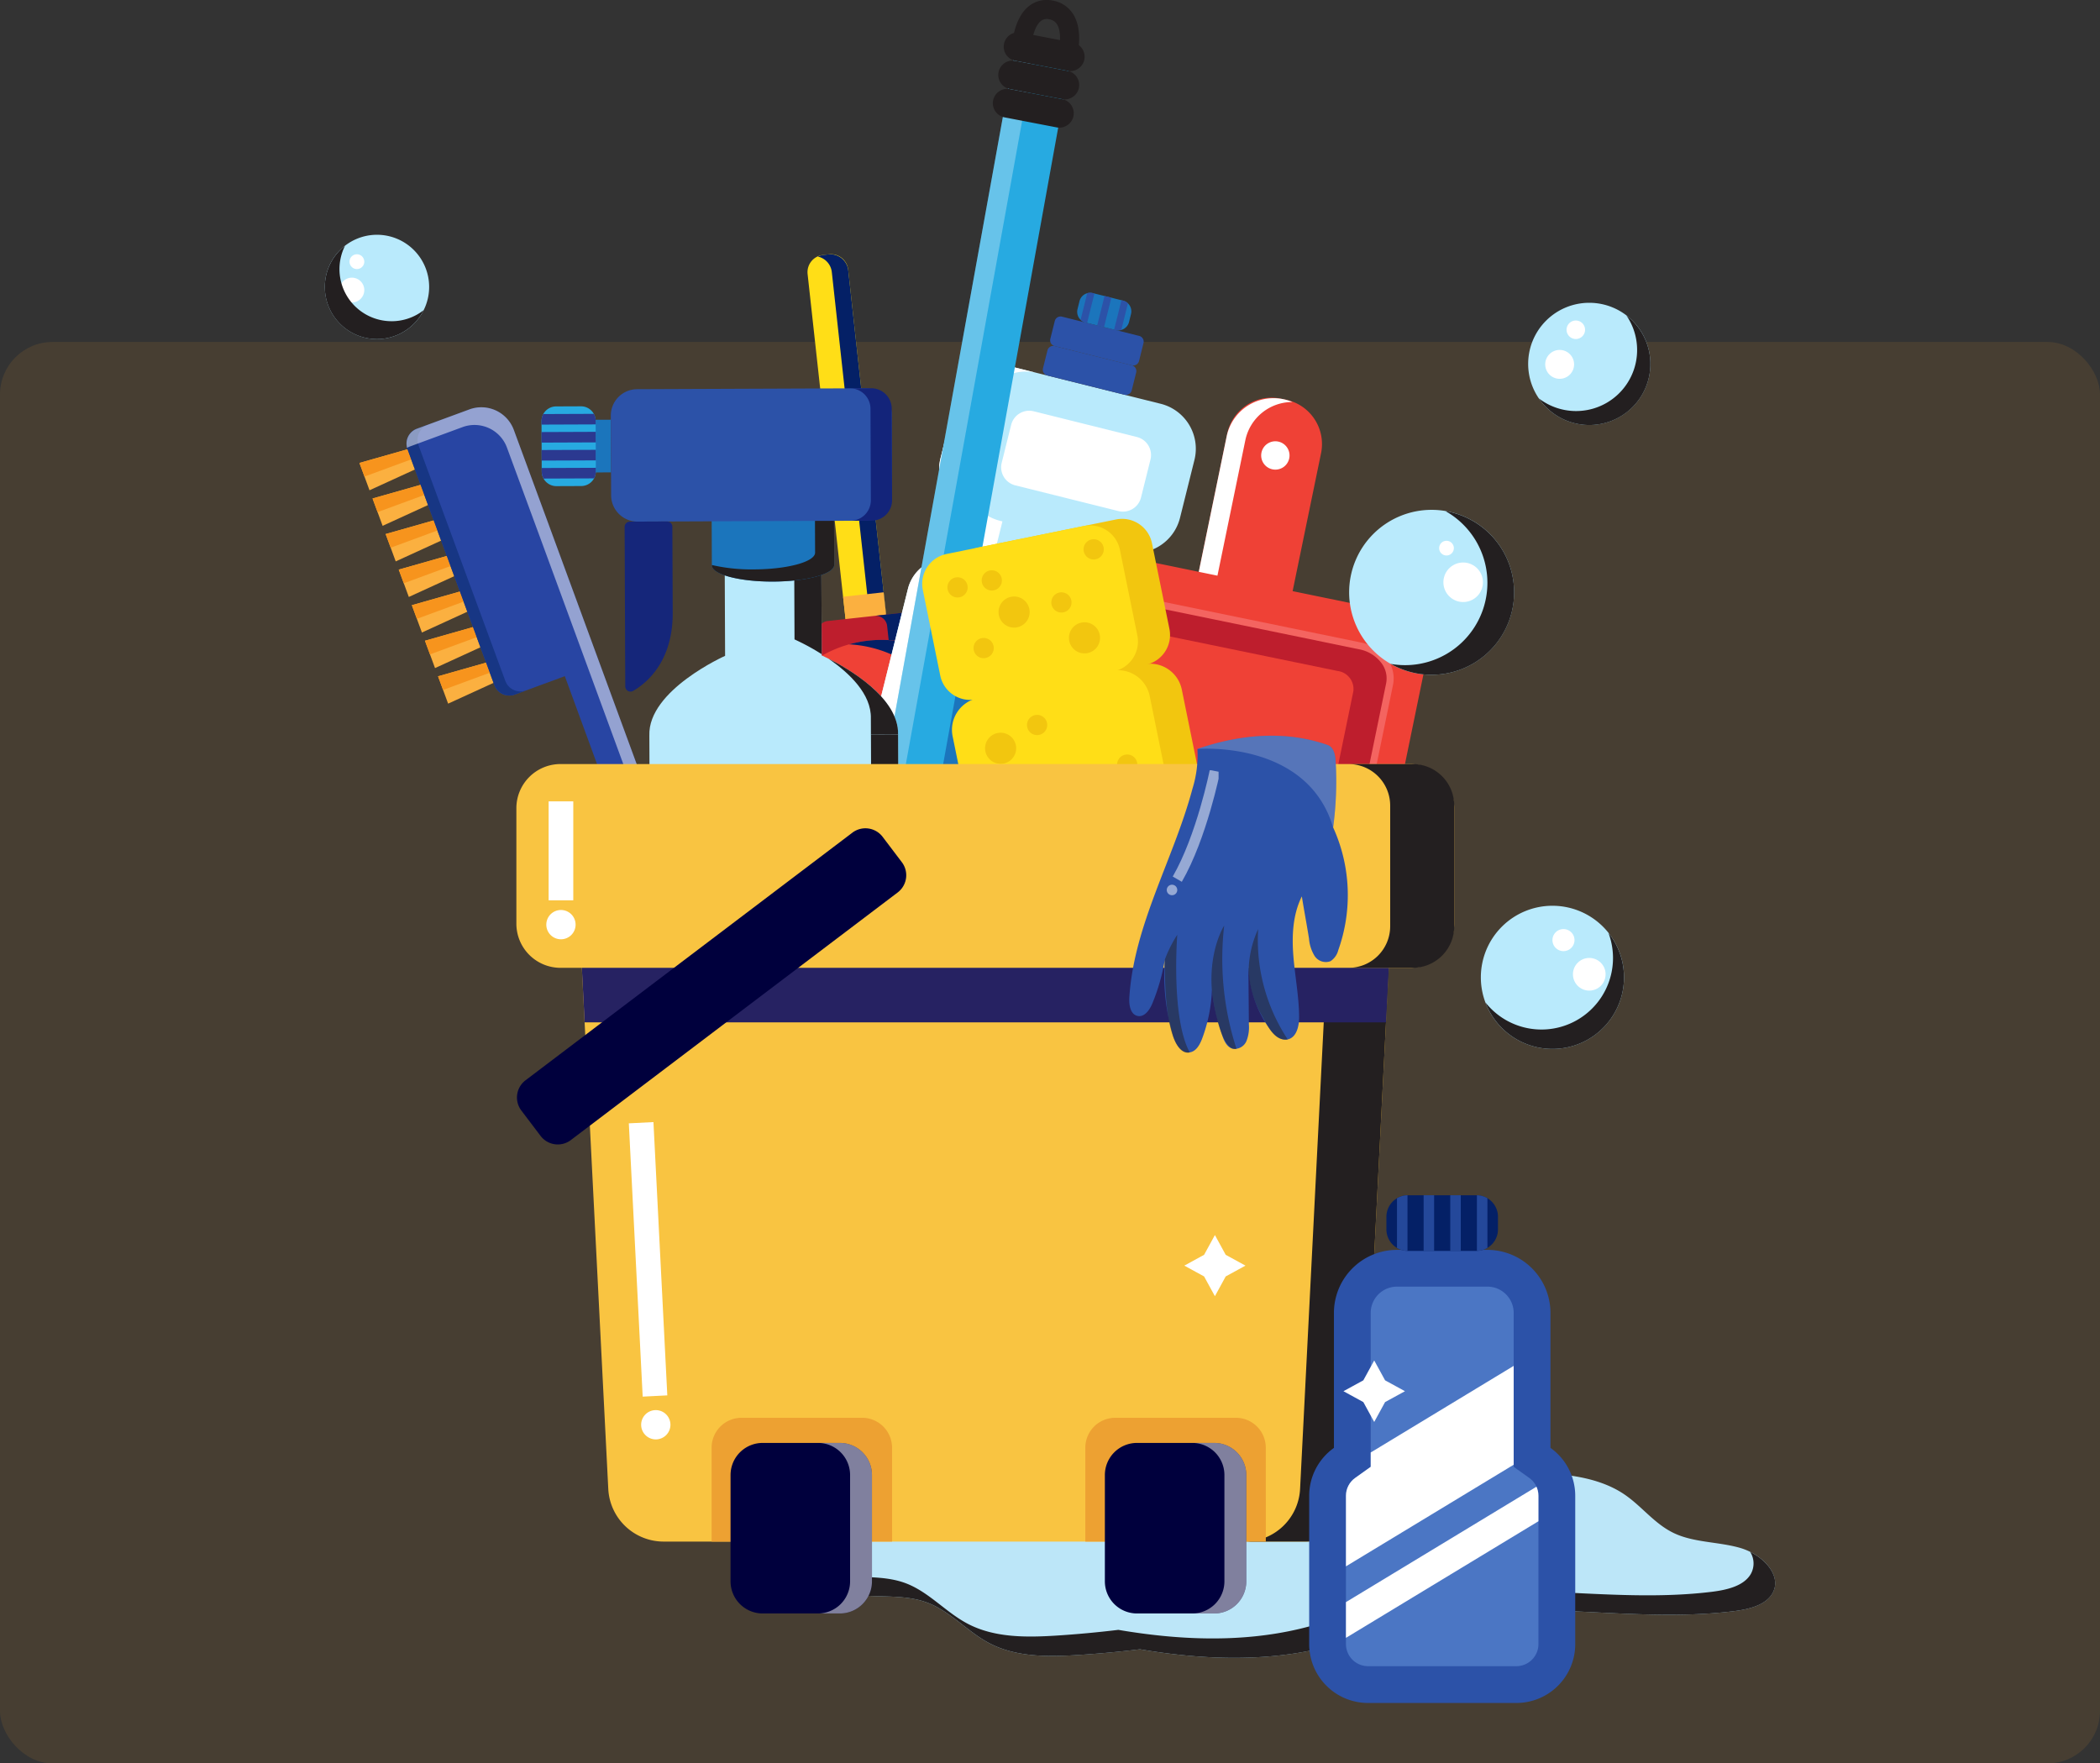 <svg xmlns="http://www.w3.org/2000/svg" xmlns:xlink="http://www.w3.org/1999/xlink" width="400" height="335.915" viewBox="0 0 400 335.915">
  <rect x="0" y="0" width="400" height="335.915" fill="#333333" stroke="none"/>
  <defs>
    <clipPath id="clip-path">
      <rect id="Rectángulo_49219" data-name="Rectángulo 49219" width="276.256" height="324.4" fill="none"/>
    </clipPath>
    <clipPath id="clip-path-3">
      <rect id="Rectángulo_49175" data-name="Rectángulo 49175" width="183.963" height="20.192" fill="none"/>
    </clipPath>
    <clipPath id="clip-path-4">
      <rect id="Rectángulo_49176" data-name="Rectángulo 49176" width="61.455" height="116.766" fill="none"/>
    </clipPath>
    <clipPath id="clip-path-5">
      <rect id="Rectángulo_49177" data-name="Rectángulo 49177" width="13.044" height="72.841" fill="none"/>
    </clipPath>
    <clipPath id="clip-path-6">
      <rect id="Rectángulo_49179" data-name="Rectángulo 49179" width="8.697" height="10.194" fill="none"/>
    </clipPath>
    <clipPath id="clip-path-7">
      <rect id="Rectángulo_49180" data-name="Rectángulo 49180" width="29.645" height="26.42" fill="none"/>
    </clipPath>
    <clipPath id="clip-path-8">
      <rect id="Rectángulo_49181" data-name="Rectángulo 49181" width="11.053" height="8.047" fill="none"/>
    </clipPath>
    <clipPath id="clip-path-9">
      <rect id="Rectángulo_49182" data-name="Rectángulo 49182" width="33.523" height="88.14" fill="none"/>
    </clipPath>
    <clipPath id="clip-path-10">
      <path id="Trazado_118181" data-name="Trazado 118181" d="M201.471,79.837l-.378,1.515a2.106,2.106,0,0,0,1.535,2.553l5.724,1.428a2.109,2.109,0,0,0,2.555-1.535l.377-1.515a2.107,2.107,0,0,0-1.535-2.554L204.026,78.3a2.1,2.1,0,0,0-2.554,1.535" transform="translate(-201.03 -78.238)" fill="none"/>
    </clipPath>
    <clipPath id="clip-path-12">
      <rect id="Rectángulo_49188" data-name="Rectángulo 49188" width="38.066" height="192.132" fill="none"/>
    </clipPath>
    <clipPath id="clip-path-13">
      <rect id="Rectángulo_49189" data-name="Rectángulo 49189" width="18.3" height="45.378" fill="none"/>
    </clipPath>
    <clipPath id="clip-path-14">
      <rect id="Rectángulo_49191" data-name="Rectángulo 49191" width="47.178" height="128.855" fill="none"/>
    </clipPath>
    <clipPath id="clip-path-15">
      <rect id="Rectángulo_49192" data-name="Rectángulo 49192" width="23.31" height="15.239" fill="none"/>
    </clipPath>
    <clipPath id="clip-path-16">
      <path id="Trazado_118221" data-name="Trazado 118221" d="M65.414,108.571l-4.732.019a2.8,2.8,0,0,0-2.783,2.8l.038,9.6a2.794,2.794,0,0,0,2.805,2.784l4.73-.019a2.794,2.794,0,0,0,2.783-2.805l-.038-9.6a2.794,2.794,0,0,0-2.794-2.784h-.01" transform="translate(-57.899 -108.57)" fill="none"/>
    </clipPath>
    <clipPath id="clip-path-18">
      <rect id="Rectángulo_49198" data-name="Rectángulo 49198" width="28.051" height="132.284" fill="none"/>
    </clipPath>
    <clipPath id="clip-path-19">
      <rect id="Rectángulo_49199" data-name="Rectángulo 49199" width="154.929" height="33.377" fill="none"/>
    </clipPath>
    <clipPath id="clip-path-20">
      <rect id="Rectángulo_49200" data-name="Rectángulo 49200" width="20.115" height="38.818" fill="none"/>
    </clipPath>
    <clipPath id="clip-path-21">
      <rect id="Rectángulo_49203" data-name="Rectángulo 49203" width="4.75" height="22.475" fill="none"/>
    </clipPath>
    <clipPath id="clip-path-22">
      <rect id="Rectángulo_49204" data-name="Rectángulo 49204" width="4.778" height="23.513" fill="none"/>
    </clipPath>
    <clipPath id="clip-path-23">
      <rect id="Rectángulo_49205" data-name="Rectángulo 49205" width="7.451" height="21.043" fill="none"/>
    </clipPath>
    <clipPath id="clip-path-24">
      <rect id="Rectángulo_49206" data-name="Rectángulo 49206" width="26.425" height="17.47" fill="none"/>
    </clipPath>
    <clipPath id="clip-path-25">
      <rect id="Rectángulo_49207" data-name="Rectángulo 49207" width="9.862" height="23.801" fill="none"/>
    </clipPath>
    <clipPath id="clip-path-26">
      <rect id="Rectángulo_49208" data-name="Rectángulo 49208" width="10.284" height="32.486" fill="none"/>
    </clipPath>
    <clipPath id="clip-path-28">
      <rect id="Rectángulo_49210" data-name="Rectángulo 49210" width="26.391" height="22.114" fill="none"/>
    </clipPath>
    <clipPath id="clip-path-29">
      <rect id="Rectángulo_49211" data-name="Rectángulo 49211" width="23.485" height="31.181" fill="none"/>
    </clipPath>
    <clipPath id="clip-path-30">
      <rect id="Rectángulo_49212" data-name="Rectángulo 49212" width="21.239" height="20.87" fill="none"/>
    </clipPath>
    <clipPath id="clip-path-31">
      <rect id="Rectángulo_49213" data-name="Rectángulo 49213" width="18.815" height="17.771" fill="none"/>
    </clipPath>
    <clipPath id="clip-path-32">
      <rect id="Rectángulo_49216" data-name="Rectángulo 49216" width="65.33" height="72.302" fill="none"/>
    </clipPath>
    <clipPath id="clip-path-33">
      <path id="Trazado_118265" data-name="Trazado 118265" d="M277.056,416.124a4.212,4.212,0,0,1-4.207-4.208V383.668a4.162,4.162,0,0,1,1.777-3.423l2.937-2.1v-29.32a5.014,5.014,0,0,1,5.007-5.008h17.22a5.014,5.014,0,0,1,5.008,5.008v29.32l2.936,2.094a4.165,4.165,0,0,1,1.778,3.424v28.248a4.213,4.213,0,0,1-4.208,4.208Z" transform="translate(-272.849 -343.822)" fill="none"/>
    </clipPath>
    <clipPath id="clip-path-34">
      <rect id="Rectángulo_49217" data-name="Rectángulo 49217" width="21.257" height="16.852" fill="none"/>
    </clipPath>
    <clipPath id="clip-path-35">
      <path id="Trazado_118266" data-name="Trazado 118266" d="M300.809,330.006H287.758a4.1,4.1,0,0,1-4.1-4.1V323.5a4.1,4.1,0,0,1,4.1-4.1h13.051a4.1,4.1,0,0,1,4.1,4.1V325.9a4.1,4.1,0,0,1-4.1,4.1" transform="translate(-283.655 -319.392)" fill="none"/>
    </clipPath>
  </defs>
  <g id="Grupo_92554" data-name="Grupo 92554" transform="translate(-186 -1934)">
    <g id="Image_Place_Holder" data-name="Image Place Holder" transform="translate(186 1999.146)" opacity="0.1">
      <rect id="Image_Place_Holder-2" data-name="Image Place Holder" width="400" height="270.769" rx="10" fill="#ffa726"/>
    </g>
    <g id="Grupo_85505" data-name="Grupo 85505" transform="translate(247.872 1934)">
      <g id="Grupo_85504" data-name="Grupo 85504" clip-path="url(#clip-path)">
        <g id="Grupo_85431" data-name="Grupo 85431">
          <g id="Grupo_85430" data-name="Grupo 85430" clip-path="url(#clip-path)">
            <path id="Trazado_118147" data-name="Trazado 118147" d="M306.5,407.253c-4.14-1.224-8.794-1.01-12.654-2.813-3.787-1.769-6.2-5.194-9.613-7.476-5.5-3.676-12.9-4-19.792-4.168l-61.413-1.534-9.279,3.987a234.188,234.188,0,0,0-38,.891c-8.059.849-16.237,2.168-23.444,5.873a9.129,9.129,0,0,0-3.054,2.233c-2.2,2.749-.915,7.136,1.851,9.319s6.482,2.675,10,2.814,7.145.023,10.442,1.265c4.43,1.668,7.655,5.552,11.852,7.741,5.1,2.659,11.145,2.594,16.884,2.229q5.9-.374,11.766-1.089c11.453,1.95,23.293,2.464,34.509-.185,6.4-1.511,12.451-4.014,18.858-5.485,19.326-4.437,39.9.849,59.676-1.578,2.858-.351,6.062-1.095,7.4-3.353,2.03-3.416-1.855-7.445-5.994-8.669" transform="translate(-36.794 -112.351)" fill="#bce6f8"/>
            <g id="Grupo_85411" data-name="Grupo 85411" transform="translate(92.293 295.616)" style="mix-blend-mode: soft-light;isolation: isolate">
              <g id="Grupo_85410" data-name="Grupo 85410">
                <g id="Grupo_85409" data-name="Grupo 85409" clip-path="url(#clip-path-3)">
                  <path id="Trazado_118148" data-name="Trazado 118148" d="M308.667,414.7a4.1,4.1,0,0,1,.1,4.255c-1.342,2.258-4.547,3-7.4,3.353-19.777,2.428-40.349-2.858-59.676,1.579-6.407,1.471-12.462,3.974-18.857,5.485-11.216,2.65-23.056,2.136-34.509.185q-5.867.708-11.767,1.09c-5.739.364-11.785.429-16.884-2.23-4.2-2.188-7.422-6.072-11.851-7.741-3.3-1.242-6.922-1.126-10.443-1.265a20.849,20.849,0,0,1-7.9-1.542,7.906,7.906,0,0,0,2.015,2.429c2.766,2.183,6.482,2.674,10,2.813s7.145.023,10.442,1.265c4.43,1.669,7.655,5.552,11.852,7.741,5.1,2.659,11.145,2.594,16.884,2.23q5.9-.375,11.766-1.09c11.453,1.951,23.293,2.464,34.509-.185,6.4-1.511,12.451-4.014,18.858-5.485,19.326-4.437,39.9.849,59.676-1.579,2.858-.351,6.062-1.095,7.4-3.353,1.732-2.916-.846-6.271-4.212-7.955" transform="translate(-129.47 -414.696)" fill="#231f20"/>
                </g>
              </g>
            </g>
            <path id="Trazado_118149" data-name="Trazado 118149" d="M83.282,224.778,48.77,130.813l-6.508-17.665a6.59,6.59,0,0,0-8.462-3.906l-10.006,3.686A3.026,3.026,0,0,0,22,116.814l16.562,44.961a3.026,3.026,0,0,0,3.886,1.794l9.53-3.511,24.61,67.173Z" transform="translate(-6.264 -31.252)" fill="#2845a3"/>
            <path id="Trazado_118150" data-name="Trazado 118150" d="M11.168,127.869l-1.919-5.21,9.152-2.6,1.418,3.849Z" transform="translate(-2.656 -34.475)" fill="#fbb040"/>
            <path id="Trazado_118151" data-name="Trazado 118151" d="M19.11,121.985l-.709-1.925-9.152,2.6.959,2.6Z" transform="translate(-2.656 -34.475)" fill="#f7941d"/>
            <path id="Trazado_118152" data-name="Trazado 118152" d="M14.669,137.372l-1.919-5.21,9.152-2.6,1.418,3.849Z" transform="translate(-3.661 -37.204)" fill="#fbb040"/>
            <path id="Trazado_118153" data-name="Trazado 118153" d="M22.611,131.488l-.709-1.925-9.152,2.6.959,2.6Z" transform="translate(-3.661 -37.204)" fill="#f7941d"/>
            <path id="Trazado_118154" data-name="Trazado 118154" d="M18.169,146.875l-1.919-5.21,9.152-2.6,1.418,3.85Z" transform="translate(-4.666 -39.933)" fill="#fbb040"/>
            <path id="Trazado_118155" data-name="Trazado 118155" d="M26.111,140.991l-.709-1.925-9.152,2.6.959,2.6Z" transform="translate(-4.666 -39.933)" fill="#f7941d"/>
            <path id="Trazado_118156" data-name="Trazado 118156" d="M21.67,156.378l-1.919-5.21,9.152-2.6,1.418,3.85Z" transform="translate(-5.672 -42.662)" fill="#fbb040"/>
            <path id="Trazado_118157" data-name="Trazado 118157" d="M29.612,150.494,28.9,148.57l-9.152,2.6.959,2.6Z" transform="translate(-5.671 -42.662)" fill="#f7941d"/>
            <path id="Trazado_118158" data-name="Trazado 118158" d="M25.171,165.882l-1.919-5.21,9.152-2.6,1.418,3.849Z" transform="translate(-6.677 -45.391)" fill="#fbb040"/>
            <path id="Trazado_118159" data-name="Trazado 118159" d="M33.113,160l-.709-1.925-9.152,2.6.959,2.6Z" transform="translate(-6.677 -45.391)" fill="#f7941d"/>
            <path id="Trazado_118160" data-name="Trazado 118160" d="M28.671,175.385l-1.919-5.21,9.152-2.6,1.418,3.849Z" transform="translate(-7.682 -48.12)" fill="#fbb040"/>
            <path id="Trazado_118161" data-name="Trazado 118161" d="M36.613,169.5l-.709-1.925-9.152,2.6.959,2.6Z" transform="translate(-7.682 -48.119)" fill="#f7941d"/>
            <path id="Trazado_118162" data-name="Trazado 118162" d="M32.172,184.888l-1.919-5.21,9.152-2.6,1.418,3.849Z" transform="translate(-8.687 -50.848)" fill="#fbb040"/>
            <path id="Trazado_118163" data-name="Trazado 118163" d="M40.114,179l-.709-1.925-9.152,2.6.959,2.6Z" transform="translate(-8.687 -50.848)" fill="#f7941d"/>
            <path id="Trazado_118164" data-name="Trazado 118164" d="M40.647,162.284,24.121,117.42a3.078,3.078,0,0,1,1.824-3.952l-2.1.773a3.078,3.078,0,0,0-1.824,3.952l16.527,44.863a3.078,3.078,0,0,0,3.952,1.825l2.1-.773a3.078,3.078,0,0,1-3.952-1.824" transform="translate(-6.27 -32.582)" fill="#173684"/>
            <g id="Grupo_85414" data-name="Grupo 85414" transform="translate(15.563 77.582)" opacity="0.5" style="mix-blend-mode: soft-light;isolation: isolate">
              <g id="Grupo_85413" data-name="Grupo 85413">
                <g id="Grupo_85412" data-name="Grupo 85412" clip-path="url(#clip-path-4)">
                  <path id="Trazado_118165" data-name="Trazado 118165" d="M22.492,116.3,32.5,112.612a6.59,6.59,0,0,1,8.462,3.906l6.508,17.665L81.044,225.6l2.244-.822L48.776,130.814l-6.508-17.666a6.59,6.59,0,0,0-8.462-3.906L23.8,112.928a3.017,3.017,0,0,0-1.858,3.638,3.043,3.043,0,0,1,.55-.268" transform="translate(-21.833 -108.834)" fill="#fff"/>
                </g>
              </g>
            </g>
            <path id="Trazado_118166" data-name="Trazado 118166" d="M141.077,140.655l-1.182.13a3.291,3.291,0,0,1-3.631-2.912l-7.273-66.157a3.292,3.292,0,0,1,2.912-3.632l1.182-.13a3.291,3.291,0,0,1,3.631,2.912l7.273,66.157a3.292,3.292,0,0,1-2.912,3.632" transform="translate(-37.034 -19.507)" fill="#ffde17"/>
            <g id="Grupo_85417" data-name="Grupo 85417" transform="translate(93.918 48.44)" style="mix-blend-mode: soft-light;isolation: isolate">
              <g id="Grupo_85416" data-name="Grupo 85416">
                <g id="Grupo_85415" data-name="Grupo 85415" clip-path="url(#clip-path-5)">
                  <path id="Trazado_118167" data-name="Trazado 118167" d="M133.757,67.974l-.932.1a3.372,3.372,0,0,0-1.076.318,3.405,3.405,0,0,1,2.65,2.947l7.246,65.907A3.407,3.407,0,0,1,139.7,140.7a3.382,3.382,0,0,0,1.119.077l.932-.1a3.417,3.417,0,0,0,3.024-3.77L137.528,71a3.417,3.417,0,0,0-3.77-3.024" transform="translate(-131.75 -67.953)" fill="#042066"/>
                </g>
              </g>
            </g>
            <rect id="Rectángulo_49178" data-name="Rectángulo 49178" width="7.772" height="13.88" transform="translate(98.715 113.677) rotate(-6.271)" fill="#fbb040"/>
            <path id="Trazado_118168" data-name="Trazado 118168" d="M149.389,173.224l-14.728,1.62a2.089,2.089,0,0,1-2.3-1.848l-.594-5.4a2.089,2.089,0,0,1,1.848-2.3l14.728-1.62a2.09,2.09,0,0,1,2.3,1.848l.593,5.4a2.088,2.088,0,0,1-1.848,2.3" transform="translate(-37.832 -46.995)" fill="#be1e2d"/>
            <g id="Grupo_85420" data-name="Grupo 85420" transform="translate(104.712 116.673)" style="mix-blend-mode: soft-light;isolation: isolate">
              <g id="Grupo_85419" data-name="Grupo 85419">
                <g id="Grupo_85418" data-name="Grupo 85418" clip-path="url(#clip-path-6)">
                  <path id="Trazado_118169" data-name="Trazado 118169" d="M152.608,163.685l-5.716.629a2.168,2.168,0,0,1,2.392,1.918l.576,5.241a2.168,2.168,0,0,1-1.918,2.392l5.716-.628a2.17,2.17,0,0,0,1.919-2.393L155,165.6a2.168,2.168,0,0,0-2.392-1.918" transform="translate(-146.892 -163.671)" fill="#042066"/>
                </g>
              </g>
            </g>
            <path id="Trazado_118170" data-name="Trazado 118170" d="M136.988,171.134a23.03,23.03,0,0,0-20.375,25.41l.559,5.089,45.786-5.034-.56-5.088a23.031,23.031,0,0,0-25.41-20.376" transform="translate(-33.445 -49.101)" fill="#ef4136"/>
            <g id="Grupo_85423" data-name="Grupo 85423" transform="translate(99.867 121.893)" style="mix-blend-mode: soft-light;isolation: isolate">
              <g id="Grupo_85422" data-name="Grupo 85422">
                <g id="Grupo_85421" data-name="Grupo 85421" clip-path="url(#clip-path-7)">
                  <path id="Trazado_118171" data-name="Trazado 118171" d="M143.771,171.134a23.229,23.229,0,0,0-3.676.711,23.035,23.035,0,0,1,21.667,20.48l.559,5.089,7.419-.816-.56-5.088a23.031,23.031,0,0,0-25.41-20.376" transform="translate(-140.095 -170.994)" fill="#042066"/>
                </g>
              </g>
            </g>
            <path id="Trazado_118172" data-name="Trazado 118172" d="M163.07,205.132l-49.463,5.438a3.073,3.073,0,0,0-2.718,3.39l.121,1.1a3.072,3.072,0,0,0,3.39,2.719l49.463-5.438a3.073,3.073,0,0,0,2.719-3.39l-.121-1.1a3.073,3.073,0,0,0-3.39-2.719" transform="translate(-31.836 -58.898)" fill="#ef4136"/>
            <g id="Grupo_85426" data-name="Grupo 85426" transform="translate(123.698 146.228)" style="mix-blend-mode: soft-light;isolation: isolate">
              <g id="Grupo_85425" data-name="Grupo 85425">
                <g id="Grupo_85424" data-name="Grupo 85424" clip-path="url(#clip-path-8)">
                  <path id="Trazado_118173" data-name="Trazado 118173" d="M180.945,205.15l-7.419.815a3.191,3.191,0,0,1,3.52,2.822l.095.87a3.191,3.191,0,0,1-2.822,3.52l7.419-.815a3.191,3.191,0,0,0,2.822-3.52l-.1-.87a3.19,3.19,0,0,0-3.519-2.822" transform="translate(-173.526 -205.131)" fill="#042066"/>
                </g>
              </g>
            </g>
            <path id="Trazado_118174" data-name="Trazado 118174" d="M193.325,133.094a8.831,8.831,0,0,0,10.7-6.433l2.749-11.03a8.831,8.831,0,0,0-6.433-10.7l-28.486-7.1a8.831,8.831,0,0,0-10.7,6.433l-2.749,11.03a8.831,8.831,0,0,0,6.433,10.7l.456.113L163.078,135l-1.586-.4a7.667,7.667,0,0,0-9.293,5.584l-8.725,35a7.666,7.666,0,0,0,5.584,9.293l30.747,7.665a7.667,7.667,0,0,0,9.293-5.584l8.725-35a7.665,7.665,0,0,0-5.584-9.293l-1.586-.4,2.216-8.889Z" transform="translate(-41.133 -28.015)" fill="#b9eafc"/>
            <path id="Trazado_118175" data-name="Trazado 118175" d="M207.409,101.736l-14.7-3.663a1.134,1.134,0,0,1-.825-1.374l.849-3.405a1.133,1.133,0,0,1,1.374-.825l14.7,3.663a1.133,1.133,0,0,1,.825,1.374l-.849,3.405a1.133,1.133,0,0,1-1.374.825" transform="translate(-55.091 -26.543)" fill="#2c52a8"/>
            <path id="Trazado_118176" data-name="Trazado 118176" d="M209.369,93.874l-14.7-3.663a1.134,1.134,0,0,1-.825-1.374l.849-3.405a1.133,1.133,0,0,1,1.374-.825l14.7,3.663a1.133,1.133,0,0,1,.825,1.374l-.849,3.405a1.133,1.133,0,0,1-1.374.825" transform="translate(-55.654 -24.285)" fill="#2c52a8"/>
            <path id="Trazado_118177" data-name="Trazado 118177" d="M208.353,85.333l-5.724-1.427a2.107,2.107,0,0,1-1.535-2.554l.378-1.515a2.108,2.108,0,0,1,2.555-1.535l5.724,1.427a2.107,2.107,0,0,1,1.535,2.555l-.377,1.515a2.108,2.108,0,0,1-2.555,1.535" transform="translate(-57.726 -22.466)" fill="#1b75bc"/>
            <path id="Trazado_118178" data-name="Trazado 118178" d="M203.057,128.874l-19.653-4.9a3.544,3.544,0,0,1-2.582-4.3l1.8-7.225a3.545,3.545,0,0,1,4.3-2.582l19.653,4.9a3.544,3.544,0,0,1,2.582,4.3l-1.8,7.225a3.545,3.545,0,0,1-4.3,2.582" transform="translate(-51.893 -31.519)" fill="#fff"/>
            <path id="Trazado_118179" data-name="Trazado 118179" d="M183.534,201.489l-22.3-5.56a3.545,3.545,0,0,1-2.583-4.3l7.414-29.741a3.544,3.544,0,0,1,4.3-2.582l22.3,5.559a3.545,3.545,0,0,1,2.583,4.3l-7.414,29.742a3.545,3.545,0,0,1-4.3,2.582" transform="translate(-45.526 -45.715)" fill="#1b75bc"/>
            <g id="Grupo_85429" data-name="Grupo 85429" transform="translate(102.111 69.547)" style="mix-blend-mode: soft-light;isolation: isolate">
              <g id="Grupo_85428" data-name="Grupo 85428">
                <g id="Grupo_85427" data-name="Grupo 85427" clip-path="url(#clip-path-9)">
                  <path id="Trazado_118180" data-name="Trazado 118180" d="M148.381,176.41l8.725-35a7.666,7.666,0,0,1,9.293-5.584l1.586.4,2.216-8.89-.456-.113a8.831,8.831,0,0,1-6.433-10.7l2.749-11.031a8.831,8.831,0,0,1,10.7-6.432l-4.907-1.223a8.83,8.83,0,0,0-10.7,6.432l-2.75,11.031a8.83,8.83,0,0,0,6.433,10.7l.456.114L163.078,135l-1.587-.395a7.665,7.665,0,0,0-9.292,5.584l-8.726,35a7.667,7.667,0,0,0,5.584,9.293l4.907,1.223a7.666,7.666,0,0,1-5.584-9.293" transform="translate(-143.244 -97.562)" fill="#fff"/>
                </g>
              </g>
            </g>
          </g>
        </g>
        <g id="Grupo_85433" data-name="Grupo 85433" transform="translate(143.305 55.772)">
          <g id="Grupo_85432" data-name="Grupo 85432" clip-path="url(#clip-path-10)">
            <rect id="Rectángulo_49184" data-name="Rectángulo 49184" width="8.831" height="1.342" transform="matrix(0.242, -0.97, 0.97, 0.242, 0.168, 7.092)" fill="#2c52a8"/>
            <rect id="Rectángulo_49185" data-name="Rectángulo 49185" width="8.831" height="1.342" transform="matrix(0.242, -0.97, 0.97, 0.242, 3.393, 7.896)" fill="#2c52a8"/>
            <rect id="Rectángulo_49186" data-name="Rectángulo 49186" width="8.831" height="1.342" transform="matrix(0.242, -0.97, 0.97, 0.242, 6.617, 8.7)" fill="#2c52a8"/>
          </g>
        </g>
        <g id="Grupo_85447" data-name="Grupo 85447">
          <g id="Grupo_85446" data-name="Grupo 85446" clip-path="url(#clip-path)">
            <rect id="Rectángulo_49187" data-name="Rectángulo 49187" width="193.305" height="10.733" transform="translate(97.538 197.185) rotate(-79.755)" fill="#27aae1"/>
            <g id="Grupo_85436" data-name="Grupo 85436" transform="translate(97.536 6.962)" opacity="0.3" style="mix-blend-mode: soft-light;isolation: isolate">
              <g id="Grupo_85435" data-name="Grupo 85435">
                <g id="Grupo_85434" data-name="Grupo 85434" clip-path="url(#clip-path-12)">
                  <path id="Trazado_118182" data-name="Trazado 118182" d="M140.631,199.99,174.892,10.433l-3.684-.666L136.826,199.99l10.562,1.909.12-.666Z" transform="translate(-136.826 -9.767)" fill="#fff"/>
                </g>
              </g>
            </g>
            <path id="Trazado_118183" data-name="Trazado 118183" d="M192.1,23.529l-9.927-1.909a2.741,2.741,0,1,1,1.035-5.384l9.927,1.909a2.741,2.741,0,1,1-1.035,5.384" transform="translate(-51.672 -4.648)" fill="#231f20"/>
            <path id="Trazado_118184" data-name="Trazado 118184" d="M190.648,31.082l-9.927-1.909a2.741,2.741,0,1,1,1.035-5.384l9.927,1.909a2.741,2.741,0,1,1-1.035,5.384" transform="translate(-51.255 -6.817)" fill="#231f20"/>
            <path id="Trazado_118185" data-name="Trazado 118185" d="M193.553,15.976l-9.927-1.909a2.741,2.741,0,1,1,1.035-5.384l9.927,1.909a2.741,2.741,0,1,1-1.035,5.384" transform="translate(-52.089 -2.479)" fill="#231f20"/>
            <path id="Trazado_118186" data-name="Trazado 118186" d="M183.6,8.932c.027-.556.346-5.5,3.261-7.791A5.455,5.455,0,0,1,191.4.118a5.7,5.7,0,0,1,3.886,2.611c1.981,3.2.748,7.925.6,8.454l-3.5-.974c.259-.945.781-4.006-.192-5.569a2.077,2.077,0,0,0-1.481-.952,1.8,1.8,0,0,0-1.6.31c-1.282,1.007-1.818,3.878-1.878,5.11Z" transform="translate(-52.722 0)" fill="#231f20"/>
            <path id="Trazado_118187" data-name="Trazado 118187" d="M240.61,151.653l-.975-.2a8.631,8.631,0,0,1-6.713-10.194l5.785-28.092a8.631,8.631,0,0,1,10.194-6.713l.975.2a8.631,8.631,0,0,1,6.713,10.2L250.8,144.94a8.631,8.631,0,0,1-10.194,6.713" transform="translate(-66.832 -30.517)" fill="#ef4136"/>
            <path id="Trazado_118188" data-name="Trazado 118188" d="M255.545,121.163a2.7,2.7,0,1,1-2.1-3.184,2.7,2.7,0,0,1,2.1,3.184" transform="translate(-71.847 -33.862)" fill="#fff"/>
            <g id="Grupo_85439" data-name="Grupo 85439" transform="translate(166.001 75.847)" style="mix-blend-mode: soft-light;isolation: isolate">
              <g id="Grupo_85438" data-name="Grupo 85438">
                <g id="Grupo_85437" data-name="Grupo 85437" clip-path="url(#clip-path-13)">
                  <path id="Trazado_118189" data-name="Trazado 118189" d="M236.617,141.539l5.584-27.118a9.132,9.132,0,0,1,8.967-7.287,9.129,9.129,0,0,0-12.526,6.555l-5.584,27.118a9.132,9.132,0,0,0,8.916,10.971,9.13,9.13,0,0,1-5.357-10.238" transform="translate(-232.869 -106.399)" fill="#fff"/>
                </g>
              </g>
            </g>
            <path id="Trazado_118190" data-name="Trazado 118190" d="M251.083,217.567,179.137,202.75l9.577-46.5a10.692,10.692,0,0,1,12.63-8.316l51,10.5a10.692,10.692,0,0,1,8.316,12.63Z" transform="translate(-51.439 -42.415)" fill="#ef4136"/>
            <path id="Trazado_118191" data-name="Trazado 118191" d="M251.212,168.665l-46.67-9.611c-3.764-.776-7.353,1.206-8.016,4.427l-2.955,14.347-2.183,10.605-3.3,16.011,60.3,12.419,3.3-16.011,2.184-10.6,2.955-14.348c.663-3.22-1.851-6.459-5.615-7.234" transform="translate(-54.01 -45.624)" fill="#be1e2d"/>
            <path id="Trazado_118192" data-name="Trazado 118192" d="M248.593,217.385,186.978,204.7l8.571-41.62c.737-3.577,4.69-5.8,8.809-4.949l46.671,9.612h0a8.217,8.217,0,0,1,4.862,2.945,6.177,6.177,0,0,1,1.275,5.08Zm-60.031-13.732L247.55,215.8l8.3-40.306a4.851,4.851,0,0,0-1.02-3.988,6.876,6.876,0,0,0-4.073-2.454h0l-46.67-9.611c-3.392-.7-6.637,1.052-7.224,3.9Z" transform="translate(-53.691 -45.354)" fill="#f46460"/>
            <path id="Trazado_118193" data-name="Trazado 118193" d="M249.491,175.925l-40.35-8.31a3.468,3.468,0,0,0-4.268,2.357l-6.2,30.126-1.675,8.134,47.607,9.8,1.675-8.133,6.2-30.127a3.468,3.468,0,0,0-2.989-3.851" transform="translate(-56.567 -48.105)" fill="#ef4136"/>
            <path id="Trazado_118194" data-name="Trazado 118194" d="M204.643,166.457l-26.157,5.327a5.81,5.81,0,0,1-6.852-4.533l-3.32-16.306a5.809,5.809,0,0,1,4.533-6.851L199,138.768a5.81,5.81,0,0,1,6.852,4.533l3.32,16.305a5.809,5.809,0,0,1-4.533,6.852" transform="translate(-48.297 -39.813)" fill="#f2c60f"/>
            <path id="Trazado_118195" data-name="Trazado 118195" d="M206.548,177.481l-25.466,5.186a6.162,6.162,0,0,0-4.808,7.268l4.759,23.368a6.162,6.162,0,0,0,7.268,4.809l25.465-5.186a6.163,6.163,0,0,0,4.809-7.268l-4.759-23.368a6.162,6.162,0,0,0-7.268-4.809" transform="translate(-50.581 -50.928)" fill="#f2c60f"/>
            <path id="Trazado_118196" data-name="Trazado 118196" d="M196.067,168.2l-26.157,5.327A5.81,5.81,0,0,1,163.058,169l-3.32-16.306a5.809,5.809,0,0,1,4.533-6.851l26.157-5.327a5.81,5.81,0,0,1,6.852,4.533l3.32,16.305a5.809,5.809,0,0,1-4.533,6.852" transform="translate(-45.835 -40.315)" fill="#ffde17"/>
            <path id="Trazado_118197" data-name="Trazado 118197" d="M197.973,179.227l-25.465,5.186a6.162,6.162,0,0,0-4.809,7.268l4.759,23.368a6.162,6.162,0,0,0,7.268,4.809l25.465-5.186A6.162,6.162,0,0,0,210,207.4l-4.759-23.368a6.162,6.162,0,0,0-7.268-4.809" transform="translate(-48.119 -51.429)" fill="#ffde17"/>
            <path id="Trazado_118198" data-name="Trazado 118198" d="M170.173,155.8a1.926,1.926,0,1,1-2.272-1.5,1.926,1.926,0,0,1,2.272,1.5" transform="translate(-47.77 -44.296)" fill="#f2c60f"/>
            <path id="Trazado_118199" data-name="Trazado 118199" d="M206.551,145.636a1.926,1.926,0,1,1-2.272-1.5,1.926,1.926,0,0,1,2.272,1.5" transform="translate(-58.216 -41.376)" fill="#f2c60f"/>
            <path id="Trazado_118200" data-name="Trazado 118200" d="M179.326,153.938a1.926,1.926,0,1,1-2.272-1.5,1.926,1.926,0,0,1,2.272,1.5" transform="translate(-50.398 -43.761)" fill="#f2c60f"/>
            <path id="Trazado_118201" data-name="Trazado 118201" d="M177.151,172.019a1.926,1.926,0,1,1-2.272-1.5,1.926,1.926,0,0,1,2.272,1.5" transform="translate(-49.774 -48.952)" fill="#f2c60f"/>
            <path id="Trazado_118202" data-name="Trazado 118202" d="M197.933,159.823a1.926,1.926,0,1,1-2.272-1.5,1.926,1.926,0,0,1,2.272,1.5" transform="translate(-55.741 -45.45)" fill="#f2c60f"/>
            <path id="Trazado_118203" data-name="Trazado 118203" d="M191.663,207.243a1.926,1.926,0,1,1-2.272-1.5,1.926,1.926,0,0,1,2.272,1.5" transform="translate(-53.941 -59.067)" fill="#f2c60f"/>
            <path id="Trazado_118204" data-name="Trazado 118204" d="M191.433,192.574a1.926,1.926,0,1,1-2.272-1.5,1.926,1.926,0,0,1,2.272,1.5" transform="translate(-53.875 -54.855)" fill="#f2c60f"/>
            <path id="Trazado_118205" data-name="Trazado 118205" d="M215.508,203.158a1.926,1.926,0,1,1-2.272-1.5,1.926,1.926,0,0,1,2.272,1.5" transform="translate(-60.788 -57.894)" fill="#f2c60f"/>
            <path id="Trazado_118206" data-name="Trazado 118206" d="M202.395,225.587a1.926,1.926,0,1,1-2.272-1.5,1.926,1.926,0,0,1,2.272,1.5" transform="translate(-57.022 -64.334)" fill="#f2c60f"/>
            <path id="Trazado_118207" data-name="Trazado 118207" d="M185.884,161.775a2.961,2.961,0,1,1-3.492-2.31,2.96,2.96,0,0,1,3.492,2.31" transform="translate(-51.693 -45.773)" fill="#f2c60f"/>
            <path id="Trazado_118208" data-name="Trazado 118208" d="M204.695,168.665a2.961,2.961,0,1,1-3.492-2.31,2.96,2.96,0,0,1,3.492,2.31" transform="translate(-57.095 -47.752)" fill="#f2c60f"/>
            <path id="Trazado_118209" data-name="Trazado 118209" d="M182.283,198.174a2.961,2.961,0,1,1-3.492-2.31,2.96,2.96,0,0,1,3.492,2.31" transform="translate(-50.659 -56.225)" fill="#f2c60f"/>
            <path id="Trazado_118210" data-name="Trazado 118210" d="M209.071,210.963a2.961,2.961,0,1,1-3.492-2.31,2.96,2.96,0,0,1,3.492,2.31" transform="translate(-58.351 -59.897)" fill="#f2c60f"/>
            <rect id="Rectángulo_49190" data-name="Rectángulo 49190" width="4.665" height="10.032" transform="translate(49.811 79.97) rotate(-0.228)" fill="#1b75bc"/>
            <path id="Trazado_118211" data-name="Trazado 118211" d="M65.473,123.763l-4.731.019A2.794,2.794,0,0,1,57.937,121l-.038-9.6a2.794,2.794,0,0,1,2.782-2.805l4.732-.019a2.793,2.793,0,0,1,2.8,2.782l.038,9.6a2.8,2.8,0,0,1-2.783,2.805" transform="translate(-16.626 -31.176)" fill="#27aae1"/>
            <path id="Trazado_118212" data-name="Trazado 118212" d="M134.09,180.492h0c.21-8.594-14.479-15.013-14.544-15.042l-.1-24.1-18.407.073.1,24.1s-14.705,6.548-14.427,15.158l.331,83.485c0,.01,0,.02,0,.03.013,3.37,10.631,6.059,23.717,6.007s23.682-2.825,23.669-6.195l-.331-83.515Z" transform="translate(-24.898 -40.588)" fill="#b9eafc"/>
            <g id="Grupo_85442" data-name="Grupo 85442" transform="translate(62.349 100.76)" style="mix-blend-mode: soft-light;isolation: isolate">
              <g id="Grupo_85441" data-name="Grupo 85441">
                <g id="Grupo_85440" data-name="Grupo 85440" clip-path="url(#clip-path-14)">
                  <path id="Trazado_118213" data-name="Trazado 118213" d="M147.844,190.452c.171-7.036-9.638-12.612-13.238-14.419,3.93,2.709,8.168,6.716,8.054,11.361h0l.012,3.08Z" transform="translate(-101.001 -151.308)" fill="#231f20"/>
                  <path id="Trazado_118214" data-name="Trazado 118214" d="M129.457,276.717c.014,3.37-10.583,6.143-23.668,6.195-7.38.029-13.975-.813-18.325-2.159,1.519,2.99,11.465,5.265,23.509,5.217,13.085-.052,23.682-2.826,23.668-6.2l-.331-83.515-5.172.02Z" transform="translate(-87.464 -157.116)" fill="#231f20"/>
                  <path id="Trazado_118215" data-name="Trazado 118215" d="M125.468,162.391a42.934,42.934,0,0,1,5.183,2.818l-.095-23.861-5.172.021Z" transform="translate(-98.353 -141.348)" fill="#231f20"/>
                </g>
              </g>
            </g>
            <path id="Trazado_118216" data-name="Trazado 118216" d="M126.658,132.785c.007,1.742-5.206,3.174-11.643,3.2s-11.66-1.365-11.667-3.107,5.206-3.174,11.643-3.2,11.66,1.365,11.667,3.107" transform="translate(-29.676 -37.237)" fill="#1b75bc"/>
            <path id="Trazado_118217" data-name="Trazado 118217" d="M103.348,134.13l.048,12.039c.007,1.742,5.231,3.132,11.667,3.107s11.65-1.458,11.643-3.2l-.048-12.039Z" transform="translate(-29.676 -38.489)" fill="#1b75bc"/>
            <g id="Grupo_85445" data-name="Grupo 85445" transform="translate(73.719 95.548)" style="mix-blend-mode: soft-light;isolation: isolate">
              <g id="Grupo_85444" data-name="Grupo 85444">
                <g id="Grupo_85443" data-name="Grupo 85443" clip-path="url(#clip-path-15)">
                  <path id="Trazado_118218" data-name="Trazado 118218" d="M123.042,134.052l.038,9.705c.007,1.741-5.206,3.174-11.643,3.2a33.548,33.548,0,0,1-8.024-.838v.05c.007,1.741,5.23,3.132,11.667,3.107s11.65-1.458,11.643-3.2l-.048-12.039Z" transform="translate(-103.415 -134.037)" fill="#231f20"/>
                </g>
              </g>
            </g>
            <path id="Trazado_118219" data-name="Trazado 118219" d="M124.982,128.983l-43.459.173a5.026,5.026,0,0,1-5.046-5.006l-.06-15.172a5.025,5.025,0,0,1,5.006-5.046l43.46-.173a5.027,5.027,0,0,1,5.046,5.006l.06,15.172a5.026,5.026,0,0,1-5.006,5.046" transform="translate(-21.943 -29.794)" fill="#2c52a8"/>
            <path id="Trazado_118220" data-name="Trazado 118220" d="M81.108,139.382a1,1,0,0,0-1,1.007l.065,16.394.056,13.978a1,1,0,0,0,1.509.863c2.578-1.493,7.566-5.585,7.529-14.876L89.2,140.353a1,1,0,0,0-1.007-1Z" transform="translate(-23.003 -40.016)" fill="#15267a"/>
          </g>
        </g>
        <g id="Grupo_85449" data-name="Grupo 85449" transform="translate(41.273 77.394)">
          <g id="Grupo_85448" data-name="Grupo 85448" clip-path="url(#clip-path-16)">
            <rect id="Rectángulo_49194" data-name="Rectángulo 49194" width="12.595" height="2.012" transform="translate(-1.143 1.484) rotate(-0.223)" fill="#2b3990"/>
            <rect id="Rectángulo_49195" data-name="Rectángulo 49195" width="12.595" height="2.012" transform="translate(-1.129 4.911) rotate(-0.223)" fill="#2b3990"/>
            <rect id="Rectángulo_49196" data-name="Rectángulo 49196" width="12.595" height="2.012" transform="translate(-1.116 8.337) rotate(-0.223)" fill="#2b3990"/>
            <rect id="Rectángulo_49197" data-name="Rectángulo 49197" width="12.595" height="2.012" transform="translate(-1.102 11.764) rotate(-0.223)" fill="#2b3990"/>
          </g>
        </g>
        <g id="Grupo_85503" data-name="Grupo 85503">
          <g id="Grupo_85502" data-name="Grupo 85502" clip-path="url(#clip-path)">
            <path id="Trazado_118222" data-name="Trazado 118222" d="M127.614,103.753l-4.045.016a3.9,3.9,0,0,1,3.911,3.88l.069,17.433a3.9,3.9,0,0,1-3.88,3.911l-41.676.165,45.721-.181a3.9,3.9,0,0,0,3.88-3.911l-.069-17.433a3.9,3.9,0,0,0-3.911-3.88" transform="translate(-23.544 -29.793)" fill="#13247a"/>
            <path id="Trazado_118223" data-name="Trazado 118223" d="M206.545,358.665H84.008A10.558,10.558,0,0,1,73.463,348.64L67.825,237.474a10.559,10.559,0,0,1,10.545-11.093H212.182a10.559,10.559,0,0,1,10.545,11.093L217.09,348.64a10.559,10.559,0,0,1-10.545,10.024" transform="translate(-19.472 -65.005)" fill="#f9c441"/>
            <g id="Grupo_85452" data-name="Grupo 85452" transform="translate(175.218 161.376)" style="mix-blend-mode: soft-light;isolation: isolate">
              <g id="Grupo_85451" data-name="Grupo 85451">
                <g id="Grupo_85450" data-name="Grupo 85450" clip-path="url(#clip-path-18)">
                  <path id="Trazado_118224" data-name="Trazado 118224" d="M263.292,226.381H251.437a10.558,10.558,0,0,1,10.544,11.093L256.344,348.64A10.559,10.559,0,0,1,245.8,358.665h11.855A10.558,10.558,0,0,0,268.2,348.64l5.638-111.166a10.559,10.559,0,0,0-10.545-11.093" transform="translate(-245.799 -226.381)" fill="#231f20"/>
                </g>
              </g>
            </g>
            <g id="Grupo_85455" data-name="Grupo 85455" transform="translate(48.34 161.376)" style="mix-blend-mode: soft-light;isolation: isolate">
              <g id="Grupo_85454" data-name="Grupo 85454">
                <g id="Grupo_85453" data-name="Grupo 85453" clip-path="url(#clip-path-19)">
                  <path id="Trazado_118225" data-name="Trazado 118225" d="M221.6,259.758l1.13-22.284a10.559,10.559,0,0,0-10.544-11.093H78.371a10.559,10.559,0,0,0-10.545,11.093l1.131,22.284Z" transform="translate(-67.812 -226.381)" fill="#262262"/>
                </g>
              </g>
            </g>
            <path id="Trazado_118226" data-name="Trazado 118226" d="M221.411,242.994H59.592a8.41,8.41,0,0,1-8.41-8.41v-22a8.41,8.41,0,0,1,8.41-8.41H221.411a8.41,8.41,0,0,1,8.41,8.41v22a8.41,8.41,0,0,1-8.41,8.41" transform="translate(-14.697 -58.629)" fill="#f9c441"/>
            <g id="Grupo_85458" data-name="Grupo 85458" transform="translate(195.009 145.547)" style="mix-blend-mode: soft-light;isolation: isolate">
              <g id="Grupo_85457" data-name="Grupo 85457">
                <g id="Grupo_85456" data-name="Grupo 85456" clip-path="url(#clip-path-20)">
                  <path id="Trazado_118227" data-name="Trazado 118227" d="M285.763,204.176h-12.2a7.915,7.915,0,0,1,7.915,7.914v22.989a7.915,7.915,0,0,1-7.915,7.915h12.2a7.915,7.915,0,0,0,7.915-7.915V212.09a7.915,7.915,0,0,0-7.915-7.914" transform="translate(-273.562 -204.176)" fill="#231f20"/>
                </g>
              </g>
            </g>
            <path id="Trazado_118228" data-name="Trazado 118228" d="M137.726,402.451H103.348v-17.88a5.7,5.7,0,0,1,5.7-5.7h22.972a5.7,5.7,0,0,1,5.7,5.7Z" transform="translate(-29.676 -108.792)" fill="#eda132"/>
            <path id="Trazado_118229" data-name="Trazado 118229" d="M237.587,402.451H203.209v-17.88a5.7,5.7,0,0,1,5.7-5.7h22.972a5.7,5.7,0,0,1,5.7,5.7Z" transform="translate(-58.352 -108.792)" fill="#eda132"/>
            <path id="Trazado_118230" data-name="Trazado 118230" d="M129.227,418.075h-14.7a6.117,6.117,0,0,1-6.118-6.118V391.707a6.118,6.118,0,0,1,6.118-6.118h14.7a6.118,6.118,0,0,1,6.118,6.118v20.251a6.117,6.117,0,0,1-6.118,6.118" transform="translate(-31.129 -110.722)" fill="#00003d"/>
            <path id="Trazado_118231" data-name="Trazado 118231" d="M229.247,418.075h-14.7a6.118,6.118,0,0,1-6.118-6.118V391.707a6.118,6.118,0,0,1,6.118-6.118h14.7a6.118,6.118,0,0,1,6.118,6.118v20.251a6.117,6.117,0,0,1-6.118,6.118" transform="translate(-59.85 -110.722)" fill="#00003d"/>
            <path id="Trazado_118232" data-name="Trazado 118232" d="M55.836,279.94l-3.659-4.83a4.113,4.113,0,0,1,.795-5.763l62.257-47.169a4.115,4.115,0,0,1,5.763.795l3.66,4.83a4.114,4.114,0,0,1-.795,5.763L61.6,280.735a4.114,4.114,0,0,1-5.763-.795" transform="translate(-14.743 -63.559)" fill="#00003d"/>
            <rect id="Rectángulo_49201" data-name="Rectángulo 49201" width="4.696" height="52.127" transform="translate(57.904 213.989) rotate(-2.903)" fill="#fff"/>
            <path id="Trazado_118233" data-name="Trazado 118233" d="M90.1,379.612a2.789,2.789,0,1,1-2.789-2.789,2.789,2.789,0,0,1,2.789,2.789" transform="translate(-24.27 -108.205)" fill="#fff"/>
            <path id="Trazado_118234" data-name="Trazado 118234" d="M64.759,245.966a2.789,2.789,0,1,1-2.789-2.789,2.789,2.789,0,0,1,2.789,2.789" transform="translate(-16.994 -69.828)" fill="#fff"/>
            <rect id="Rectángulo_49202" data-name="Rectángulo 49202" width="4.696" height="18.85" transform="translate(42.628 152.655)" fill="#fff"/>
            <path id="Trazado_118235" data-name="Trazado 118235" d="M227.928,199.13a21.449,21.449,0,0,1-.937,7.548c-3.586,13.437-11.159,25.923-12.034,39.8-.089,1.4.2,3.233,1.584,3.512,1.322.267,2.306-1.177,2.819-2.425a38.24,38.24,0,0,0,2.358-8.308,40.5,40.5,0,0,0,1.508,14.309c.459,1.645,1.551,3.611,3.241,3.358,1.219-.182,1.919-1.461,2.355-2.614a29.368,29.368,0,0,0,1.884-10.176,28.92,28.92,0,0,0-.252-4,39.134,39.134,0,0,0,2.2,13.566c.359,1.066.912,2.255,2,2.537a2.447,2.447,0,0,0,2.615-1.476,7.138,7.138,0,0,0,.461-3.191q-.051-5.741-.1-11.483a21.545,21.545,0,0,0,3.894,12.131c.832,1.259,2.135,2.568,3.608,2.238,1.691-.378,2.175-2.541,2.166-4.274-.02-3.881-.783-7.718-1.092-11.587s-.128-7.914,1.611-11.384c.408,2.583.961,5.486,1.369,8.069a7.427,7.427,0,0,0,1.06,3.275,2.549,2.549,0,0,0,3.032,1,3.539,3.539,0,0,0,1.478-2.1,31.169,31.169,0,0,0-.977-23.381,65.7,65.7,0,0,0,.485-12.506c-.056-1.254-.339-2.774-1.523-3.191-8.015-2.831-16.783-2.042-24.811.752" transform="translate(-61.72 -56.455)" fill="#2c52a8"/>
            <g id="Grupo_85461" data-name="Grupo 85461" transform="translate(159.994 178.064)" opacity="0.5" style="mix-blend-mode: soft-light;isolation: isolate">
              <g id="Grupo_85460" data-name="Grupo 85460">
                <g id="Grupo_85459" data-name="Grupo 85459" clip-path="url(#clip-path-21)">
                  <path id="Trazado_118236" data-name="Trazado 118236" d="M226.819,249.792s-1.239,15.82,2.374,22.408c0,0-4.86,2.116-4.748-17.667a24.575,24.575,0,0,1,2.374-4.741" transform="translate(-224.443 -249.792)" fill="#231f20"/>
                </g>
              </g>
            </g>
            <g id="Grupo_85464" data-name="Grupo 85464" transform="translate(168.878 176.316)" opacity="0.5" style="mix-blend-mode: soft-light;isolation: isolate">
              <g id="Grupo_85463" data-name="Grupo 85463">
                <g id="Grupo_85462" data-name="Grupo 85462" clip-path="url(#clip-path-22)">
                  <path id="Trazado_118237" data-name="Trazado 118237" d="M236.989,259.688s1.3,11.666,4.694,11.148a55.48,55.48,0,0,1-2.347-23.5s-2.957,4.575-2.347,12.349" transform="translate(-236.905 -247.339)" fill="#231f20"/>
                </g>
              </g>
            </g>
            <g id="Grupo_85467" data-name="Grupo 85467" transform="translate(175.958 176.981)" opacity="0.5" style="mix-blend-mode: soft-light;isolation: isolate">
              <g id="Grupo_85466" data-name="Grupo 85466">
                <g id="Grupo_85465" data-name="Grupo 85465" clip-path="url(#clip-path-23)">
                  <path id="Trazado_118238" data-name="Trazado 118238" d="M246.837,256.423a20.337,20.337,0,0,0,2.062,7.51c1.782,3.124,2.754,5.649,5.39,5.362a34.357,34.357,0,0,1-5.632-21.021,19.823,19.823,0,0,0-1.82,8.149" transform="translate(-246.837 -248.273)" fill="#231f20"/>
                </g>
              </g>
            </g>
            <g id="Grupo_85470" data-name="Grupo 85470" transform="translate(166.207 140.151)" opacity="0.2" style="mix-blend-mode: soft-light;isolation: isolate">
              <g id="Grupo_85469" data-name="Grupo 85469">
                <g id="Grupo_85468" data-name="Grupo 85468" clip-path="url(#clip-path-24)">
                  <path id="Trazado_118239" data-name="Trazado 118239" d="M259.492,201.57c-.055-1.254-.339-2.774-1.523-3.191-8.015-2.831-16.783-2.042-24.811.752,0,0,20.909-1.81,25.849,14.946a65.635,65.635,0,0,0,.484-12.506" transform="translate(-233.159 -196.606)" fill="#fff"/>
                </g>
              </g>
            </g>
            <g id="Grupo_85473" data-name="Grupo 85473" transform="translate(160.376 146.729)" opacity="0.5" style="mix-blend-mode: soft-light;isolation: isolate">
              <g id="Grupo_85472" data-name="Grupo 85472">
                <g id="Grupo_85471" data-name="Grupo 85471" clip-path="url(#clip-path-25)">
                  <path id="Trazado_118240" data-name="Trazado 118240" d="M234.943,206.03s-2.5,12.539-7.168,20.607" transform="translate(-225.781 -205.89)" fill="none" stroke="#fff" stroke-miterlimit="10" stroke-width="2"/>
                  <path id="Trazado_118241" data-name="Trazado 118241" d="M226.971,237.424a1,1,0,1,1-1-1,1,1,0,0,1,1,1" transform="translate(-224.978 -214.619)" fill="#fff"/>
                </g>
              </g>
            </g>
            <g id="Grupo_85476" data-name="Grupo 85476" transform="translate(93.932 274.867)" opacity="0.5" style="mix-blend-mode: soft-light;isolation: isolate">
              <g id="Grupo_85475" data-name="Grupo 85475">
                <g id="Grupo_85474" data-name="Grupo 85474" clip-path="url(#clip-path-26)">
                  <path id="Trazado_118242" data-name="Trazado 118242" d="M135.935,385.589h-4.166a6.117,6.117,0,0,1,6.118,6.118v20.251a6.118,6.118,0,0,1-6.118,6.118h4.166a6.118,6.118,0,0,0,6.118-6.118V391.707a6.117,6.117,0,0,0-6.118-6.118" transform="translate(-131.769 -385.589)" fill="#fff"/>
                </g>
              </g>
            </g>
            <g id="Grupo_85479" data-name="Grupo 85479" transform="translate(165.231 274.867)" opacity="0.5" style="mix-blend-mode: soft-light;isolation: isolate">
              <g id="Grupo_85478" data-name="Grupo 85478">
                <g id="Grupo_85477" data-name="Grupo 85477" clip-path="url(#clip-path-26)">
                  <path id="Trazado_118243" data-name="Trazado 118243" d="M235.955,385.589h-4.166a6.118,6.118,0,0,1,6.118,6.118v20.251a6.118,6.118,0,0,1-6.118,6.118h4.166a6.118,6.118,0,0,0,6.118-6.118V391.707a6.117,6.117,0,0,0-6.118-6.118" transform="translate(-231.789 -385.589)" fill="#fff"/>
                </g>
              </g>
            </g>
            <path id="Trazado_118244" data-name="Trazado 118244" d="M308.981,371.721V346.009A12.012,12.012,0,0,0,296.969,334h-17.22a12.012,12.012,0,0,0-12.012,12.012v25.712a11.188,11.188,0,0,0-4.714,9.126V409.1a11.212,11.212,0,0,0,11.212,11.212h28.249A11.211,11.211,0,0,0,313.7,409.1V380.847a11.188,11.188,0,0,0-4.714-9.126" transform="translate(-75.527 -95.907)" fill="#2c52a8"/>
            <path id="Trazado_118245" data-name="Trazado 118245" d="M277.056,416.124a4.212,4.212,0,0,1-4.207-4.208V383.668a4.166,4.166,0,0,1,1.777-3.424l2.937-2.1V348.831a5.014,5.014,0,0,1,5.008-5.008h17.22a5.014,5.014,0,0,1,5.008,5.008v29.319l2.936,2.094a4.167,4.167,0,0,1,1.778,3.425v28.248a4.213,4.213,0,0,1-4.208,4.208Z" transform="translate(-78.349 -98.729)" fill="#4b76c4"/>
            <path id="Trazado_118246" data-name="Trazado 118246" d="M300.809,330.007h-13.05a4.1,4.1,0,0,1-4.1-4.1V323.5a4.1,4.1,0,0,1,4.1-4.1h13.05a4.1,4.1,0,0,1,4.1,4.1V325.9a4.1,4.1,0,0,1-4.1,4.1" transform="translate(-81.452 -91.714)" fill="#042066"/>
            <path id="Trazado_118247" data-name="Trazado 118247" d="M336.163,255.68a13.635,13.635,0,1,1-13.635-13.635,13.635,13.635,0,0,1,13.635,13.635" transform="translate(-88.698 -69.503)" fill="#b9eafc"/>
            <path id="Trazado_118248" data-name="Trazado 118248" d="M332.224,250.375a2.1,2.1,0,1,1-2.1-2.1,2.1,2.1,0,0,1,2.1,2.1" transform="translate(-94.191 -71.292)" fill="#fff"/>
            <path id="Trazado_118249" data-name="Trazado 118249" d="M339.721,259.1a3.109,3.109,0,1,0-3.109,3.109,3.108,3.108,0,0,0,3.109-3.109" transform="translate(-95.766 -73.507)" fill="#fff"/>
            <g id="Grupo_85482" data-name="Grupo 85482" transform="translate(221.073 177.699)" style="mix-blend-mode: soft-light;isolation: isolate">
              <g id="Grupo_85481" data-name="Grupo 85481">
                <g id="Grupo_85480" data-name="Grupo 85480" clip-path="url(#clip-path-28)">
                  <path id="Trazado_118250" data-name="Trazado 118250" d="M333.549,249.279a13.623,13.623,0,0,1-23.424,13.262,13.627,13.627,0,1,0,23.424-13.262" transform="translate(-310.126 -249.279)" fill="#231f20"/>
                </g>
              </g>
            </g>
            <path id="Trazado_118251" data-name="Trazado 118251" d="M305.117,151.953a15.709,15.709,0,1,1-15.709-15.709,15.709,15.709,0,0,1,15.709,15.709" transform="translate(-78.592 -39.123)" fill="#b9eafc"/>
            <path id="Trazado_118252" data-name="Trazado 118252" d="M306.415,154.083a3.764,3.764,0,1,1-3.764-3.764,3.764,3.764,0,0,1,3.764,3.764" transform="translate(-85.825 -43.164)" fill="#fff"/>
            <path id="Trazado_118253" data-name="Trazado 118253" d="M300.554,145.914a1.4,1.4,0,1,1-1.4-1.4,1.4,1.4,0,0,1,1.4,1.4" transform="translate(-85.502 -41.498)" fill="#fff"/>
            <g id="Grupo_85485" data-name="Grupo 85485" transform="translate(203.04 97.359)" style="mix-blend-mode: soft-light;isolation: isolate">
              <g id="Grupo_85484" data-name="Grupo 85484">
                <g id="Grupo_85483" data-name="Grupo 85483" clip-path="url(#clip-path-29)">
                  <path id="Trazado_118254" data-name="Trazado 118254" d="M295.236,136.577a15.68,15.68,0,0,1-10.408,29.11,15.7,15.7,0,1,0,10.408-29.11" transform="translate(-284.828 -136.577)" fill="#231f20"/>
                </g>
              </g>
            </g>
            <path id="Trazado_118255" data-name="Trazado 118255" d="M344.814,92.553a11.639,11.639,0,1,1-11.639-11.639,11.639,11.639,0,0,1,11.639,11.639" transform="translate(-92.329 -23.234)" fill="#b9eafc"/>
            <path id="Trazado_118256" data-name="Trazado 118256" d="M331.593,96.263a2.75,2.75,0,1,1-2.75-2.75,2.75,2.75,0,0,1,2.75,2.75" transform="translate(-93.638 -26.852)" fill="#fff"/>
            <path id="Trazado_118257" data-name="Trazado 118257" d="M335.32,87.413a1.762,1.762,0,1,1-1.761-1.762,1.761,1.761,0,0,1,1.761,1.762" transform="translate(-95.275 -24.595)" fill="#fff"/>
            <g id="Grupo_85488" data-name="Grupo 85488" transform="translate(231.246 60.087)" style="mix-blend-mode: soft-light;isolation: isolate">
              <g id="Grupo_85487" data-name="Grupo 85487">
                <g id="Grupo_85486" data-name="Grupo 85486" clip-path="url(#clip-path-30)">
                  <path id="Trazado_118258" data-name="Trazado 118258" d="M341.065,84.291A11.628,11.628,0,0,1,324.4,100.1a11.633,11.633,0,1,0,16.669-15.805" transform="translate(-324.396 -84.291)" fill="#231f20"/>
                </g>
              </g>
            </g>
            <path id="Trazado_118259" data-name="Trazado 118259" d="M19.869,72.672a9.934,9.934,0,1,1-9.934-9.934,9.934,9.934,0,0,1,9.934,9.934" transform="translate(0 -18.015)" fill="#b9eafc"/>
            <path id="Trazado_118260" data-name="Trazado 118260" d="M9.412,69.359A1.407,1.407,0,1,1,8,67.952a1.407,1.407,0,0,1,1.407,1.407" transform="translate(-1.895 -19.512)" fill="#fff"/>
            <path id="Trazado_118261" data-name="Trazado 118261" d="M8.641,76.563A2.363,2.363,0,1,1,6.278,74.2a2.363,2.363,0,0,1,2.363,2.363" transform="translate(-1.124 -21.307)" fill="#fff"/>
            <g id="Grupo_85491" data-name="Grupo 85491" transform="translate(0 46.821)" style="mix-blend-mode: soft-light;isolation: isolate">
              <g id="Grupo_85490" data-name="Grupo 85490">
                <g id="Grupo_85489" data-name="Grupo 85489" clip-path="url(#clip-path-31)">
                  <path id="Trazado_118262" data-name="Trazado 118262" d="M12.724,80.048A9.919,9.919,0,0,1,3.844,65.681a9.928,9.928,0,1,0,14.971,12.27,9.884,9.884,0,0,1-6.091,2.1" transform="translate(0 -65.681)" fill="#231f20"/>
                </g>
              </g>
            </g>
            <path id="Trazado_118263" data-name="Trazado 118263" d="M237.544,333.807l3.765,2.059-3.765,2.059-2.059,3.765-2.059-3.765-3.765-2.059,3.765-2.059,2.059-3.765Z" transform="translate(-65.947 -94.772)" fill="#fff"/>
            <path id="Trazado_118264" data-name="Trazado 118264" d="M280.11,367.338l3.787,2.072-3.787,2.072-2.072,3.787-2.072-3.787-3.787-2.072,3.787-2.072,2.072-3.787Z" transform="translate(-78.156 -104.394)" fill="#fff"/>
            <g id="Grupo_85496" data-name="Grupo 85496" transform="translate(180.167 245.093)" style="mix-blend-mode: soft-light;isolation: isolate">
              <g id="Grupo_85495" data-name="Grupo 85495">
                <g id="Grupo_85494" data-name="Grupo 85494" clip-path="url(#clip-path-32)">
                  <g id="Grupo_85493" data-name="Grupo 85493" transform="translate(14.333 0)">
                    <g id="Grupo_85492" data-name="Grupo 85492" clip-path="url(#clip-path-33)">
                      <rect id="Rectángulo_49214" data-name="Rectángulo 49214" width="59.569" height="16.11" transform="matrix(0.855, -0.518, 0.518, 0.855, -14.333, 43.138)" fill="#fff"/>
                      <rect id="Rectángulo_49215" data-name="Rectángulo 49215" width="60.011" height="5.824" transform="matrix(0.855, -0.518, 0.518, 0.855, -3.344, 62.125)" fill="#fff"/>
                    </g>
                  </g>
                </g>
              </g>
            </g>
            <g id="Grupo_85501" data-name="Grupo 85501" transform="translate(202.203 225.387)" opacity="0.8">
              <g id="Grupo_85500" data-name="Grupo 85500">
                <g id="Grupo_85499" data-name="Grupo 85499" clip-path="url(#clip-path-34)">
                  <g id="Grupo_85498" data-name="Grupo 85498" transform="translate(0 2.291)">
                    <g id="Grupo_85497" data-name="Grupo 85497" clip-path="url(#clip-path-35)">
                      <line id="Línea_292" data-name="Línea 292" y2="16.852" transform="translate(3.018 -2.291)" fill="none" stroke="#2c52a8" stroke-miterlimit="10" stroke-width="2"/>
                      <line id="Línea_293" data-name="Línea 293" y2="16.852" transform="translate(8.092 -2.291)" fill="none" stroke="#2c52a8" stroke-miterlimit="10" stroke-width="2"/>
                      <line id="Línea_294" data-name="Línea 294" y2="16.852" transform="translate(13.166 -2.291)" fill="none" stroke="#2c52a8" stroke-miterlimit="10" stroke-width="2"/>
                      <line id="Línea_295" data-name="Línea 295" y2="16.852" transform="translate(18.24 -2.291)" fill="none" stroke="#2c52a8" stroke-miterlimit="10" stroke-width="2"/>
                    </g>
                  </g>
                </g>
              </g>
            </g>
          </g>
        </g>
      </g>
    </g>
  </g>
</svg>
